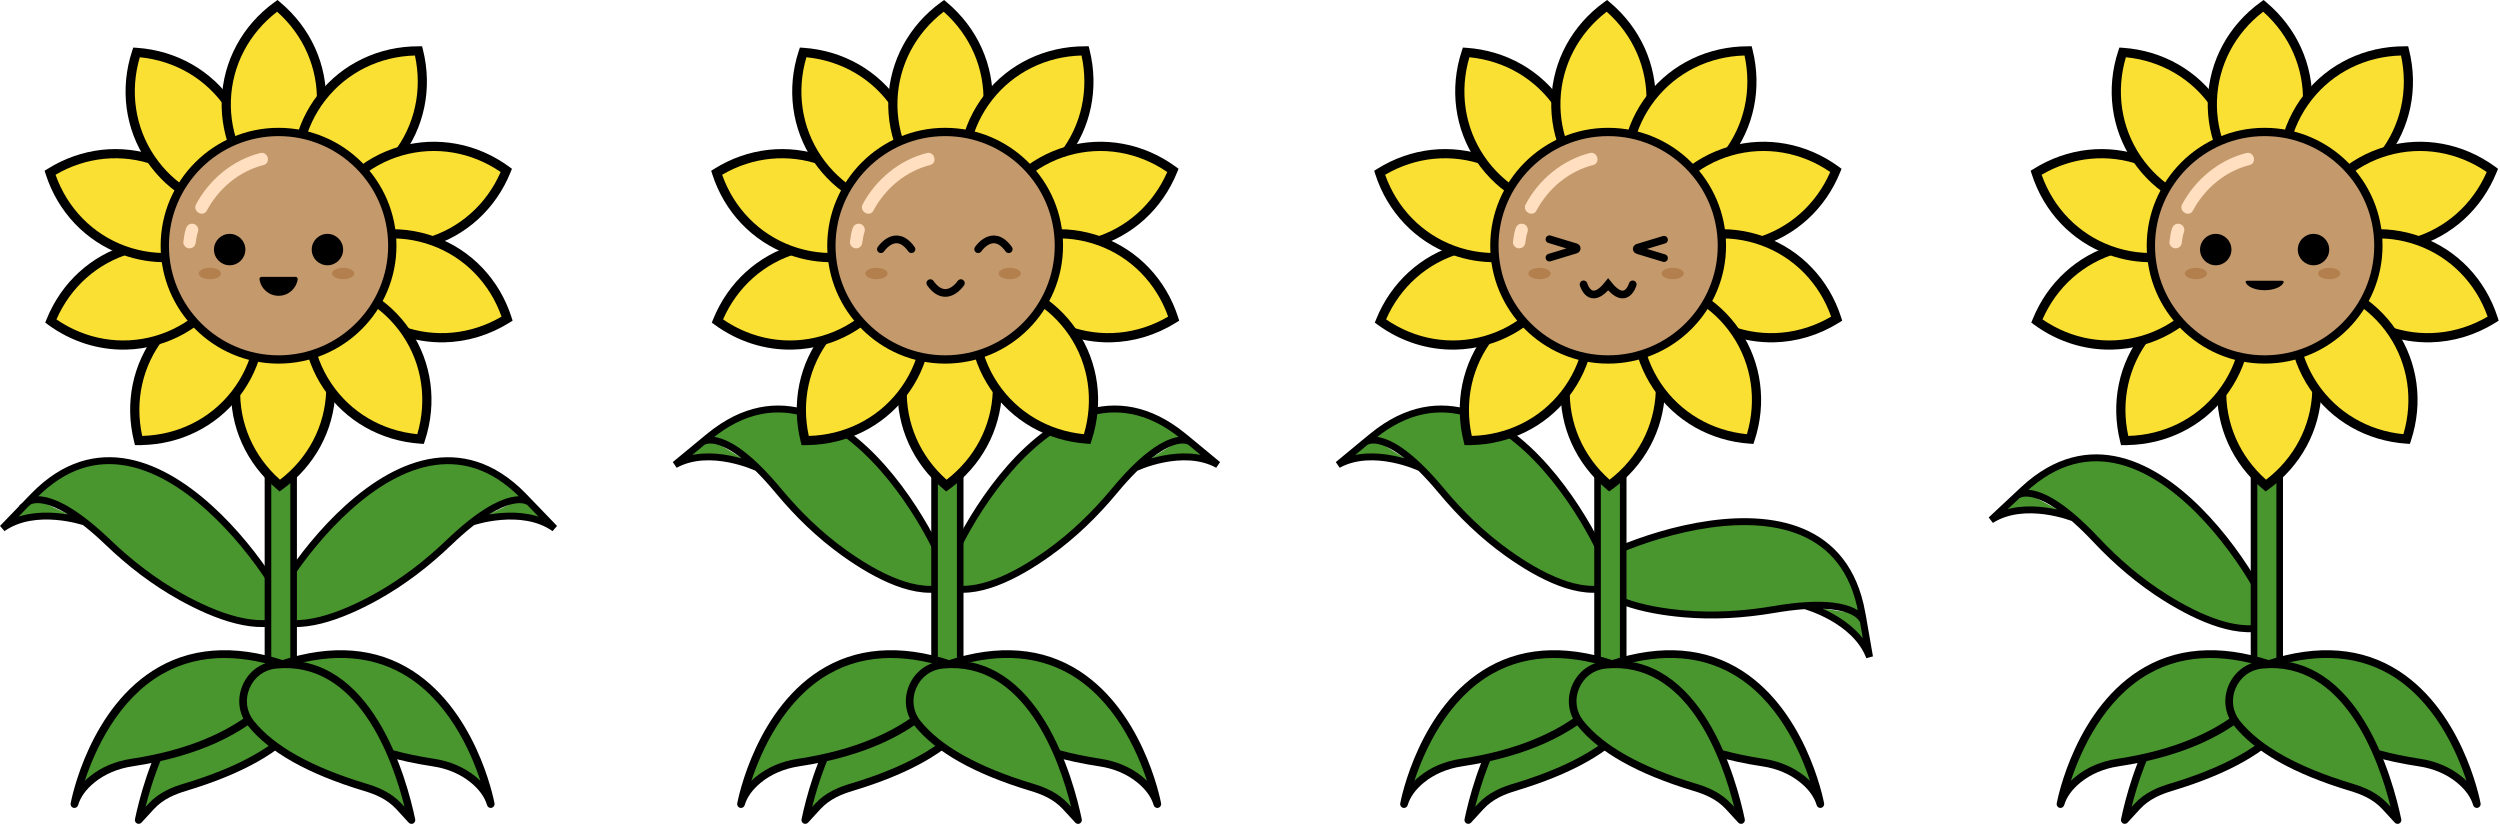 <svg width="648" height="214" viewBox="0 0 648 214" fill="none" xmlns="http://www.w3.org/2000/svg">
<g clip-path="url(#clip0_834_8873)">
<path d="M136.01 128.92L143.74 136.94C135.23 130.92 122.43 135.31 122.43 135.31M69.8 160.22C77.41 163.99 88.62 159.65 97.55 154.7C104.42 150.88 110.67 146.07 116.35 140.63C132.12 125.53 137.19 130.2 137.19 130.2C105.28 94.1 66.18 160.15 69.81 160.22H69.8Z" fill="#49962E"/>
<path d="M136.01 128.92L143.74 136.94C135.23 130.92 122.43 135.31 122.43 135.31M69.8 160.22C77.41 163.99 88.62 159.65 97.55 154.7C104.42 150.88 110.67 146.07 116.35 140.63C132.12 125.53 137.19 130.2 137.19 130.2C105.28 94.1 66.18 160.15 69.81 160.22H69.8Z" stroke="black" stroke-width="1.79" stroke-miterlimit="10"/>
<path d="M21.96 135.31C21.96 135.31 9.16 130.91 0.65 136.94L8.38 128.92M7.21 130.19C7.21 130.19 12.28 125.52 28.05 140.62C33.72 146.06 39.98 150.87 46.85 154.69C55.77 159.65 66.99 163.98 74.6 160.21C78.23 160.13 39.13 94.09 7.22 130.19H7.21Z" fill="#49962E"/>
<path d="M21.96 135.31C21.96 135.31 9.16 130.91 0.65 136.94L8.38 128.92M7.21 130.19C7.21 130.19 12.28 125.52 28.05 140.62C33.72 146.06 39.98 150.87 46.85 154.69C55.77 159.65 66.99 163.98 74.6 160.21C78.23 160.13 39.13 94.09 7.22 130.19H7.21Z" stroke="black" stroke-width="1.79" stroke-miterlimit="10"/>
<path d="M76.1 84.59H69.45V187.37H76.1V84.59Z" fill="#49962E"/>
<path d="M76.96 188.22H68.6V83.73H76.96V188.22ZM70.31 186.51H75.25V85.45H70.31V186.51Z" fill="black"/>
<path d="M85.74 101.46C86.1 91.41 81.6 82.28 74.3 76.17C66.58 81.75 61.44 90.53 61.08 100.58C60.72 110.63 65.22 119.76 72.52 125.87C80.24 120.29 85.38 111.51 85.74 101.46Z" fill="#FAE033"/>
<path d="M72.47 127.38L71.76 126.78C63.86 120.16 59.54 110.6 59.9 100.53C60.26 90.47 65.26 81.23 73.61 75.2L74.36 74.66L75.07 75.26C82.97 81.88 87.29 91.44 86.93 101.51C86.57 111.57 81.57 120.81 73.22 126.84L72.47 127.38ZM74.25 77.7C66.95 83.3 62.6 91.6 62.27 100.62C61.95 109.64 65.69 118.23 72.57 124.34C79.87 118.74 84.22 110.44 84.55 101.42C84.87 92.4 81.13 83.81 74.25 77.7Z" fill="black"/>
<path d="M60.96 102.21C67.16 94.29 68.89 84.27 66.57 75.03C57.05 75 47.73 79.08 41.53 87C35.33 94.92 33.61 104.94 35.92 114.18C45.44 114.21 54.76 110.13 60.96 102.21Z" fill="#FAE033"/>
<path d="M36.76 115.37C36.48 115.37 36.2 115.37 35.91 115.37H34.98L34.76 114.47C32.26 104.47 34.38 94.19 40.59 86.26C46.8 78.33 56.28 73.81 66.57 73.83H67.5L67.73 74.73C70.23 84.73 68.11 95.01 61.9 102.94C55.86 110.65 46.74 115.15 36.76 115.36V115.37ZM65.63 76.23C56.43 76.47 48.03 80.63 42.47 87.74C36.91 94.84 34.89 104 36.86 112.99C46.06 112.75 54.46 108.59 60.02 101.48C65.58 94.37 67.6 85.22 65.63 76.23Z" fill="black"/>
<path d="M40.46 88.24C50.13 85.48 57.42 78.38 60.98 69.55C53.29 63.93 43.35 61.75 33.68 64.52C24.01 67.28 16.72 74.38 13.16 83.21C20.85 88.83 30.79 91.01 40.46 88.24Z" fill="#FAE033"/>
<path d="M32.63 90.62C25.53 90.77 18.47 88.56 12.47 84.17L11.72 83.62L12.07 82.76C15.92 73.2 23.68 66.13 33.37 63.36C43.05 60.59 53.38 62.49 61.7 68.58L62.45 69.13L62.1 69.99C58.25 79.55 50.49 86.62 40.8 89.38C38.11 90.15 35.37 90.56 32.64 90.62H32.63ZM14.63 82.79C22.21 88 31.45 89.58 40.13 87.1C48.81 84.62 55.82 78.4 59.51 69.97C51.93 64.76 42.68 63.18 34.01 65.66C25.33 68.14 18.32 74.36 14.63 82.79Z" fill="black"/>
<path d="M32.09 64.9C41.54 68.35 51.61 66.89 59.68 61.84C56.76 52.77 50 45.17 40.55 41.72C31.1 38.27 21.03 39.73 12.96 44.78C15.88 53.85 22.64 61.45 32.09 64.9Z" fill="#FAE033"/>
<path d="M43.41 67.96C39.46 68.04 35.49 67.4 31.69 66.01C22.23 62.56 14.99 54.95 11.84 45.14L11.56 44.26L12.35 43.77C21.08 38.3 31.52 37.14 40.98 40.6C50.44 44.05 57.68 51.66 60.83 61.47L61.11 62.35L60.32 62.84C55.1 66.11 49.28 67.84 43.41 67.96ZM14.4 45.3C17.47 53.98 24.02 60.68 32.5 63.77C40.98 66.86 50.31 65.96 58.24 61.3C55.17 52.62 48.62 45.92 40.14 42.83C31.66 39.74 22.33 40.64 14.4 45.3Z" fill="black"/>
<path d="M39.04 41.09C44.66 49.43 53.66 54.17 63.16 54.83C66.13 45.78 65.13 35.66 59.51 27.31C53.89 18.97 44.89 14.23 35.39 13.57C32.42 22.62 33.42 32.74 39.04 41.09Z" fill="#FAE033"/>
<path d="M64 56.08L63.07 56.02C52.79 55.31 43.67 50.11 38.04 41.76C32.42 33.4 31.03 23 34.25 13.21L34.54 12.33L35.47 12.39C45.75 13.1 54.87 18.3 60.5 26.65C66.12 35.01 67.51 45.41 64.29 55.2L64 56.08ZM40.03 40.42C45.07 47.91 53.15 52.66 62.31 53.56C64.92 44.74 63.56 35.46 58.52 27.98C53.48 20.49 45.4 15.74 36.24 14.84C33.63 23.66 34.99 32.94 40.03 40.42Z" fill="black"/>
<path d="M58.66 25.92C58.3 35.97 62.8 45.1 70.1 51.21C77.82 45.63 82.96 36.85 83.32 26.8C83.68 16.75 79.18 7.62 71.88 1.51C64.16 7.09 59.02 15.87 58.66 25.92Z" fill="#FAE033"/>
<path d="M70.04 52.72L69.33 52.12C61.43 45.5 57.11 35.94 57.47 25.87C57.83 15.81 62.83 6.57 71.18 0.54L71.93 0L72.64 0.6C80.54 7.22 84.86 16.78 84.5 26.85C84.14 36.91 79.14 46.15 70.79 52.18L70.04 52.72ZM71.83 3.04C64.53 8.64 60.18 16.94 59.85 25.96C59.53 34.98 63.27 43.57 70.15 49.68C77.45 44.08 81.8 35.78 82.13 26.76C82.45 17.74 78.71 9.15 71.83 3.04Z" fill="black"/>
<path d="M83.45 25.17C77.25 33.09 75.52 43.11 77.84 52.35C87.36 52.38 96.68 48.3 102.88 40.38C109.08 32.46 110.8 22.44 108.49 13.2C98.97 13.17 89.65 17.25 83.45 25.17Z" fill="#FAE033"/>
<path d="M78.68 53.54C78.4 53.54 78.12 53.54 77.83 53.54H76.9L76.67 52.64C74.17 42.64 76.29 32.36 82.5 24.43C88.71 16.5 98.2 11.98 108.48 12H109.41L109.63 12.9C112.13 22.9 110.01 33.18 103.8 41.11C97.76 48.82 88.64 53.32 78.66 53.53L78.68 53.54ZM84.39 25.9C78.83 33.01 76.81 42.16 78.78 51.15C87.98 50.91 96.38 46.75 101.94 39.64C107.5 32.54 109.52 23.38 107.55 14.39C98.35 14.63 89.95 18.79 84.39 25.9Z" fill="black"/>
<path d="M103.94 39.14C94.27 41.9 86.98 49 83.42 57.83C91.11 63.45 101.05 65.63 110.72 62.86C120.39 60.09 127.68 53 131.24 44.17C123.55 38.55 113.61 36.37 103.94 39.14Z" fill="#FAE033"/>
<path d="M102.89 65.24C95.79 65.39 88.73 63.18 82.72 58.79L81.97 58.24L82.32 57.38C86.17 47.82 93.93 40.75 103.62 37.98C113.3 35.22 123.63 37.12 131.95 43.2L132.7 43.75L132.35 44.61C128.5 54.17 120.74 61.24 111.05 64.01C108.36 64.78 105.62 65.19 102.89 65.24ZM84.89 57.41C92.47 62.62 101.71 64.2 110.39 61.72C119.07 59.24 126.08 53.02 129.77 44.59C122.19 39.38 112.95 37.81 104.27 40.28C95.59 42.76 88.58 48.98 84.89 57.41Z" fill="black"/>
<path d="M112.31 62.48C102.86 59.03 92.79 60.49 84.72 65.54C87.64 74.61 94.4 82.21 103.85 85.66C113.3 89.11 123.37 87.65 131.44 82.6C128.52 73.53 121.76 65.93 112.31 62.48Z" fill="#FAE033"/>
<path d="M115.17 88.73C111.22 88.81 107.25 88.17 103.45 86.78C93.99 83.33 86.75 75.72 83.6 65.91L83.32 65.03L84.11 64.54C92.84 59.07 103.28 57.91 112.74 61.37C122.2 64.82 129.44 72.43 132.59 82.24L132.87 83.12L132.08 83.61C126.86 86.88 121.04 88.61 115.17 88.73ZM86.16 66.07C89.23 74.75 95.78 81.45 104.26 84.54C112.74 87.63 122.07 86.73 130 82.07C126.93 73.39 120.38 66.69 111.9 63.6C103.42 60.51 94.09 61.41 86.16 66.07Z" fill="black"/>
<path d="M105.36 86.29C99.74 77.95 90.74 73.21 81.24 72.55C78.27 81.6 79.27 91.72 84.89 100.07C90.51 108.41 99.51 113.15 109.01 113.81C111.98 104.76 110.98 94.64 105.36 86.29Z" fill="#FAE033"/>
<path d="M109.85 115.06L108.92 115C98.64 114.29 89.52 109.09 83.89 100.74C78.27 92.39 76.88 81.98 80.1 72.19L80.39 71.31L81.32 71.37C91.6 72.08 100.72 77.28 106.35 85.63C111.97 93.98 113.36 104.39 110.14 114.18L109.85 115.06ZM82.09 73.82C79.48 82.64 80.84 91.92 85.88 99.4C90.92 106.89 99 111.64 108.16 112.54C110.77 103.72 109.41 94.44 104.37 86.96C99.33 79.47 91.25 74.72 82.09 73.82Z" fill="black"/>
<path d="M72.2 93.17C88.481 93.17 101.68 79.971 101.68 63.69C101.68 47.409 88.481 34.21 72.2 34.21C55.919 34.21 42.72 47.409 42.72 63.69C42.72 79.971 55.919 93.17 72.2 93.17Z" fill="#C4996C"/>
<path d="M72.2 94.25C55.35 94.25 41.64 80.54 41.64 63.69C41.64 46.84 55.35 33.13 72.2 33.13C89.05 33.13 102.76 46.84 102.76 63.69C102.76 80.54 89.05 94.25 72.2 94.25ZM72.2 35.28C56.54 35.28 43.79 48.02 43.79 63.69C43.79 79.36 56.53 92.1 72.2 92.1C87.87 92.1 100.61 79.36 100.61 63.69C100.61 48.02 87.87 35.28 72.2 35.28Z" fill="black"/>
<path d="M59.53 68.76C61.778 68.76 63.6 66.938 63.6 64.69C63.6 62.442 61.778 60.62 59.53 60.62C57.282 60.62 55.46 62.442 55.46 64.69C55.46 66.938 57.282 68.76 59.53 68.76Z" fill="black"/>
<path d="M54.4 72.36C55.991 72.36 57.28 71.702 57.28 70.89C57.28 70.078 55.991 69.42 54.4 69.42C52.809 69.42 51.52 70.078 51.52 70.89C51.52 71.702 52.809 72.36 54.4 72.36Z" fill="#B37F4D"/>
<path d="M88.94 72.36C90.531 72.36 91.82 71.702 91.82 70.89C91.82 70.078 90.531 69.42 88.94 69.42C87.35 69.42 86.06 70.078 86.06 70.89C86.06 71.702 87.35 72.36 88.94 72.36Z" fill="#B37F4D"/>
<path d="M84.87 68.76C87.118 68.76 88.94 66.938 88.94 64.69C88.94 62.442 87.118 60.62 84.87 60.62C82.622 60.62 80.8 62.442 80.8 64.69C80.8 66.938 82.622 68.76 84.87 68.76Z" fill="black"/>
<path d="M67.8 71.76C67.46 71.76 67.21 72.07 67.26 72.41C67.62 74.82 69.7 76.67 72.21 76.67C74.72 76.67 76.8 74.82 77.16 72.41C77.21 72.07 76.96 71.76 76.62 71.76H67.81H67.8Z" fill="black"/>
<path d="M67.44 39.67C60.32 41.48 54.26 46.52 50.82 52.96C49.84 54.79 52.63 56.42 53.61 54.59C56.68 48.85 61.95 44.4 68.3 42.78C70.31 42.27 69.46 39.15 67.44 39.67Z" fill="#FFDFC0"/>
<path d="M48.22 59.17C47.83 60.33 47.68 61.55 47.52 62.76C47.47 63.14 47.74 63.65 47.99 63.9C48.27 64.18 48.73 64.39 49.13 64.37C49.53 64.35 49.98 64.21 50.27 63.9L50.52 63.57C50.67 63.32 50.74 63.05 50.74 62.76V62.7C50.73 62.84 50.71 62.99 50.69 63.13C50.83 62.08 50.99 61.03 51.33 60.02C51.46 59.64 51.37 59.12 51.17 58.78C50.97 58.44 50.59 58.13 50.21 58.04C49.8 57.95 49.33 57.97 48.97 58.2C48.61 58.43 48.37 58.75 48.23 59.16L48.22 59.17Z" fill="#FFDFC0"/>
<path d="M71.16 172.31C78.45 173.05 82.16 181.73 77.59 187.46C72.56 193.77 63.22 199.47 47.98 204.05C44.82 205 41.68 206.32 39.16 209.05L35.94 212.55C38.23 201.52 46.96 169.86 71.15 172.31H71.16Z" fill="#49962E"/>
<path d="M35.94 213.54C35.79 213.54 35.63 213.5 35.49 213.43C35.1 213.23 34.89 212.79 34.98 212.35C37.12 202.08 46.06 168.78 71.26 171.33C75.07 171.72 78.24 174.08 79.75 177.67C81.24 181.22 80.73 185.11 78.36 188.07C72.88 194.94 62.76 200.63 48.27 204.99C45.52 205.82 42.37 207.03 39.89 209.71L36.68 213.21C36.49 213.42 36.22 213.53 35.95 213.53L35.94 213.54ZM68.58 173.16C49.16 173.16 40.71 197.26 37.73 209.14L38.43 208.38C41.23 205.34 44.68 204.01 47.69 203.11C61.79 198.87 71.59 193.39 76.81 186.84C78.72 184.45 79.13 181.3 77.92 178.43C76.7 175.52 74.13 173.6 71.05 173.29C70.21 173.21 69.38 173.16 68.58 173.16Z" fill="black"/>
<path d="M75.86 173.05C75.86 173.05 69.96 192.27 34.15 197.65C30.39 198.21 26.78 199.65 23.84 202.06C21.88 203.67 20.06 205.78 19.29 208.42C19.29 208.42 29.19 155.67 75.86 173.05Z" fill="#49962E"/>
<path d="M19.29 209.42C19.21 209.42 19.13 209.42 19.06 209.39C18.54 209.27 18.21 208.76 18.31 208.23C18.5 207.21 23.22 183.04 41.22 172.87C50.98 167.35 62.76 167.1 76.21 172.11C76.71 172.3 76.97 172.83 76.82 173.34C76.57 174.15 70.32 193.23 34.3 198.64C30.53 199.21 27.13 200.66 24.47 202.83C22.28 204.62 20.86 206.6 20.24 208.7C20.11 209.13 19.72 209.42 19.28 209.42H19.29ZM58.19 170.55C52.35 170.55 47.01 171.91 42.21 174.62C30.49 181.24 24.57 194.53 21.98 202.39C22.36 202.02 22.77 201.65 23.21 201.3C26.15 198.89 29.88 197.3 34.01 196.68C64.3 192.13 72.84 177.42 74.55 173.65C68.74 171.59 63.28 170.56 58.2 170.56L58.19 170.55Z" fill="black"/>
<path d="M70.63 173.05C70.63 173.05 76.53 192.27 112.34 197.65C116.1 198.21 119.71 199.65 122.65 202.06C124.61 203.67 126.43 205.78 127.2 208.42C127.2 208.42 117.3 155.67 70.63 173.05Z" fill="#49962E"/>
<path d="M127.21 209.42C126.78 209.42 126.38 209.14 126.25 208.7C125.63 206.6 124.21 204.62 122.02 202.83C119.36 200.65 115.96 199.2 112.19 198.64C76.17 193.23 69.92 174.15 69.67 173.34C69.51 172.83 69.78 172.3 70.28 172.11C83.74 167.1 95.51 167.36 105.27 172.87C123.27 183.04 127.99 207.21 128.18 208.23C128.28 208.75 127.95 209.26 127.43 209.39C127.35 209.41 127.27 209.42 127.2 209.42H127.21ZM71.95 173.64C73.66 177.4 82.2 192.12 112.49 196.67C116.61 197.29 120.35 198.89 123.29 201.29C123.73 201.65 124.14 202.01 124.52 202.38C121.93 194.52 116.01 181.23 104.29 174.61C95.3 169.53 84.42 169.2 71.95 173.63V173.64Z" fill="black"/>
<path d="M71.44 172.31C64.15 173.05 60.44 181.73 65.01 187.46C70.04 193.77 79.38 199.47 94.62 204.05C97.78 205 100.92 206.32 103.44 209.05L106.66 212.55C104.37 201.52 95.64 169.86 71.45 172.31H71.44Z" fill="#49962E"/>
<path d="M106.66 213.54C106.39 213.54 106.13 213.43 105.93 213.22L102.71 209.72C100.24 207.04 97.09 205.83 94.33 205C79.84 200.64 69.72 194.94 64.24 188.08C61.88 185.12 61.36 181.23 62.85 177.68C64.36 174.1 67.53 171.73 71.34 171.34C96.55 168.8 105.48 202.09 107.62 212.36C107.71 212.79 107.5 213.23 107.11 213.44C106.97 213.51 106.81 213.55 106.66 213.55V213.54ZM71.54 173.29C68.46 173.6 65.89 175.52 64.67 178.43C63.46 181.31 63.88 184.45 65.78 186.84C71.01 193.39 80.8 198.86 94.9 203.11C97.91 204.01 101.36 205.35 104.16 208.38L104.86 209.14C101.76 196.77 92.74 171.16 71.54 173.29Z" fill="black"/>
</g>
<g clip-path="url(#clip1_834_8873)">
<path d="M537.45 134.26C537.45 134.26 524.9 129.2 516.08 134.78L524.22 127.17M522.99 128.38C522.99 128.38 528.3 123.98 543.26 139.88C548.64 145.6 554.64 150.74 561.3 154.91C569.95 160.32 580.93 165.24 588.72 161.87C592.35 161.98 556.74 93.99 522.99 128.38Z" fill="#49962E"/>
<path d="M537.45 134.26C537.45 134.26 524.9 129.2 516.08 134.78L524.22 127.17M522.99 128.38C522.99 128.38 528.3 123.98 543.26 139.88C548.64 145.6 554.64 150.74 561.3 154.91C569.95 160.32 580.93 165.24 588.72 161.87C592.35 161.98 556.74 93.99 522.99 128.38Z" stroke="black" stroke-width="1.79" stroke-miterlimit="10"/>
<path d="M590.89 84.59H584.24V187.37H590.89V84.59Z" fill="#49962E"/>
<path d="M591.75 188.22H583.39V83.73H591.75V188.22ZM585.1 186.51H590.04V85.45H585.1V186.51Z" fill="black"/>
<path d="M600.54 101.46C600.9 91.41 596.4 82.28 589.1 76.17C581.38 81.75 576.24 90.53 575.88 100.58C575.52 110.63 580.02 119.76 587.32 125.87C595.04 120.29 600.18 111.51 600.54 101.46Z" fill="#FAE033"/>
<path d="M587.26 127.38L586.55 126.78C578.65 120.16 574.33 110.6 574.69 100.53C575.05 90.47 580.05 81.23 588.4 75.2L589.15 74.66L589.86 75.26C597.76 81.88 602.08 91.44 601.72 101.51C601.36 111.57 596.36 120.81 588.01 126.84L587.26 127.38ZM589.04 77.7C581.74 83.3 577.39 91.6 577.06 100.62C576.74 109.64 580.48 118.23 587.36 124.34C594.66 118.74 599.01 110.44 599.34 101.42C599.66 92.4 595.92 83.81 589.04 77.7Z" fill="black"/>
<path d="M575.75 102.21C581.95 94.29 583.68 84.27 581.36 75.03C571.84 75 562.52 79.08 556.32 87C550.12 94.92 548.4 104.94 550.71 114.18C560.23 114.21 569.55 110.13 575.75 102.21Z" fill="#FAE033"/>
<path d="M551.55 115.37C551.27 115.37 550.99 115.37 550.7 115.37H549.77L549.55 114.47C547.05 104.47 549.17 94.19 555.38 86.26C561.59 78.33 571.07 73.81 581.36 73.83H582.29L582.52 74.73C585.02 84.73 582.9 95.01 576.69 102.94C570.65 110.65 561.53 115.15 551.55 115.36V115.37ZM580.42 76.23C571.22 76.47 562.82 80.63 557.26 87.74C551.7 94.84 549.68 104 551.65 112.99C560.85 112.75 569.25 108.59 574.81 101.48C580.37 94.37 582.39 85.22 580.42 76.23Z" fill="black"/>
<path d="M555.25 88.24C564.92 85.48 572.21 78.38 575.77 69.55C568.08 63.93 558.14 61.75 548.47 64.52C538.8 67.28 531.51 74.38 527.95 83.21C535.64 88.83 545.58 91.01 555.25 88.24Z" fill="#FAE033"/>
<path d="M547.42 90.62C540.32 90.77 533.26 88.56 527.26 84.17L526.51 83.62L526.86 82.76C530.71 73.2 538.47 66.13 548.16 63.36C557.84 60.59 568.17 62.49 576.49 68.58L577.24 69.13L576.89 69.99C573.04 79.55 565.28 86.62 555.59 89.38C552.9 90.15 550.16 90.56 547.43 90.62H547.42ZM529.42 82.79C537 88 546.24 89.58 554.92 87.1C563.6 84.62 570.61 78.4 574.3 69.97C566.72 64.76 557.47 63.18 548.8 65.66C540.12 68.14 533.11 74.36 529.42 82.79Z" fill="black"/>
<path d="M546.88 64.9C556.33 68.35 566.4 66.89 574.47 61.84C571.55 52.77 564.79 45.17 555.34 41.72C545.89 38.27 535.82 39.73 527.75 44.78C530.67 53.85 537.43 61.45 546.88 64.9Z" fill="#FAE033"/>
<path d="M558.2 67.96C554.25 68.04 550.28 67.4 546.48 66.01C537.02 62.56 529.78 54.95 526.63 45.14L526.35 44.26L527.14 43.77C535.87 38.3 546.31 37.14 555.77 40.6C565.23 44.05 572.47 51.66 575.62 61.47L575.9 62.35L575.11 62.84C569.89 66.11 564.07 67.84 558.2 67.96ZM529.19 45.3C532.26 53.98 538.81 60.68 547.29 63.77C555.77 66.86 565.1 65.96 573.03 61.3C569.96 52.62 563.41 45.92 554.93 42.83C546.45 39.74 537.12 40.64 529.19 45.3Z" fill="black"/>
<path d="M553.83 41.09C559.45 49.43 568.45 54.17 577.95 54.83C580.92 45.78 579.92 35.66 574.3 27.31C568.68 18.97 559.68 14.23 550.18 13.57C547.21 22.62 548.21 32.74 553.83 41.09Z" fill="#FAE033"/>
<path d="M578.8 56.08L577.87 56.02C567.59 55.31 558.47 50.11 552.84 41.76C547.22 33.4 545.83 23 549.05 13.21L549.34 12.33L550.27 12.39C560.55 13.1 569.67 18.3 575.3 26.65C580.92 35.01 582.31 45.41 579.09 55.2L578.8 56.08ZM554.82 40.42C559.86 47.91 567.94 52.66 577.1 53.56C579.71 44.74 578.35 35.46 573.31 27.98C568.27 20.49 560.19 15.74 551.03 14.84C548.42 23.66 549.78 32.94 554.82 40.42Z" fill="black"/>
<path d="M573.45 25.92C573.09 35.97 577.59 45.1 584.89 51.21C592.61 45.63 597.75 36.85 598.11 26.8C598.47 16.75 593.97 7.62 586.67 1.51C578.95 7.09 573.81 15.87 573.45 25.92Z" fill="#FAE033"/>
<path d="M584.83 52.72L584.12 52.12C576.22 45.5 571.9 35.94 572.26 25.87C572.62 15.81 577.62 6.57 585.97 0.54L586.72 0L587.43 0.6C595.33 7.22 599.65 16.78 599.29 26.85C598.93 36.91 593.93 46.15 585.58 52.18L584.83 52.72ZM586.62 3.04C579.32 8.64 574.97 16.94 574.64 25.96C574.32 34.98 578.06 43.57 584.94 49.68C592.24 44.08 596.59 35.78 596.92 26.76C597.24 17.74 593.5 9.15 586.62 3.04Z" fill="black"/>
<path d="M598.24 25.17C592.04 33.09 590.31 43.11 592.63 52.35C602.15 52.38 611.47 48.3 617.67 40.38C623.87 32.46 625.59 22.44 623.28 13.2C613.76 13.17 604.44 17.25 598.24 25.17Z" fill="#FAE033"/>
<path d="M593.47 53.54C593.19 53.54 592.91 53.54 592.62 53.54H591.69L591.46 52.64C588.96 42.64 591.08 32.36 597.29 24.43C603.5 16.5 612.99 11.98 623.27 12H624.2L624.42 12.9C626.92 22.9 624.8 33.18 618.59 41.11C612.55 48.82 603.43 53.32 593.45 53.53L593.47 53.54ZM599.18 25.9C593.62 33.01 591.6 42.16 593.57 51.15C602.77 50.91 611.17 46.75 616.73 39.64C622.29 32.54 624.31 23.38 622.34 14.39C613.14 14.63 604.74 18.79 599.18 25.9Z" fill="black"/>
<path d="M618.73 39.14C609.06 41.9 601.77 49 598.21 57.83C605.9 63.45 615.84 65.63 625.51 62.86C635.18 60.09 642.47 53 646.03 44.17C638.34 38.55 628.4 36.37 618.73 39.14Z" fill="#FAE033"/>
<path d="M617.68 65.24C610.58 65.39 603.52 63.18 597.51 58.79L596.76 58.24L597.11 57.38C600.96 47.82 608.72 40.75 618.41 37.98C628.09 35.22 638.42 37.12 646.74 43.2L647.49 43.75L647.14 44.61C643.29 54.17 635.53 61.24 625.84 64.01C623.15 64.78 620.41 65.19 617.68 65.24ZM599.68 57.41C607.26 62.62 616.5 64.2 625.18 61.72C633.86 59.24 640.87 53.02 644.56 44.59C636.98 39.38 627.74 37.81 619.06 40.28C610.38 42.76 603.37 48.98 599.68 57.41Z" fill="black"/>
<path d="M627.1 62.48C617.65 59.03 607.58 60.49 599.51 65.54C602.43 74.61 609.19 82.21 618.64 85.66C628.09 89.11 638.16 87.65 646.23 82.6C643.31 73.53 636.55 65.93 627.1 62.48Z" fill="#FAE033"/>
<path d="M629.96 88.73C626.01 88.81 622.04 88.17 618.24 86.78C608.78 83.33 601.54 75.72 598.39 65.91L598.11 65.03L598.9 64.54C607.63 59.07 618.07 57.91 627.53 61.37C636.99 64.82 644.23 72.43 647.38 82.24L647.66 83.12L646.87 83.61C641.65 86.88 635.83 88.61 629.96 88.73ZM600.95 66.07C604.02 74.75 610.57 81.45 619.05 84.54C627.53 87.63 636.86 86.73 644.79 82.07C641.72 73.39 635.17 66.69 626.69 63.6C618.21 60.51 608.88 61.41 600.95 66.07Z" fill="black"/>
<path d="M620.15 86.29C614.53 77.95 605.53 73.21 596.03 72.55C593.06 81.6 594.06 91.72 599.68 100.07C605.3 108.41 614.3 113.15 623.8 113.81C626.77 104.76 625.77 94.64 620.15 86.29Z" fill="#FAE033"/>
<path d="M624.64 115.06L623.71 115C613.43 114.29 604.31 109.09 598.68 100.74C593.06 92.39 591.67 81.98 594.89 72.19L595.18 71.31L596.11 71.37C606.39 72.08 615.51 77.28 621.14 85.63C626.76 93.98 628.15 104.39 624.93 114.18L624.64 115.06ZM596.89 73.82C594.28 82.64 595.64 91.92 600.68 99.4C605.72 106.89 613.8 111.64 622.96 112.54C625.57 103.72 624.21 94.44 619.17 86.96C614.13 79.47 606.05 74.72 596.89 73.82Z" fill="black"/>
<path d="M586.99 93.17C603.272 93.17 616.47 79.971 616.47 63.69C616.47 47.409 603.272 34.21 586.99 34.21C570.709 34.21 557.51 47.409 557.51 63.69C557.51 79.971 570.709 93.17 586.99 93.17Z" fill="#C4996C"/>
<path d="M586.99 94.25C570.14 94.25 556.43 80.54 556.43 63.69C556.43 46.84 570.14 33.13 586.99 33.13C603.84 33.13 617.55 46.84 617.55 63.69C617.55 80.54 603.84 94.25 586.99 94.25ZM586.99 35.28C571.33 35.28 558.58 48.02 558.58 63.69C558.58 79.36 571.32 92.1 586.99 92.1C602.66 92.1 615.4 79.36 615.4 63.69C615.4 48.02 602.66 35.28 586.99 35.28Z" fill="black"/>
<path d="M574.32 68.76C576.568 68.76 578.39 66.938 578.39 64.69C578.39 62.442 576.568 60.62 574.32 60.62C572.072 60.62 570.25 62.442 570.25 64.69C570.25 66.938 572.072 68.76 574.32 68.76Z" fill="black"/>
<path d="M569.19 72.36C570.781 72.36 572.07 71.702 572.07 70.89C572.07 70.078 570.781 69.42 569.19 69.42C567.599 69.42 566.31 70.078 566.31 70.89C566.31 71.702 567.599 72.36 569.19 72.36Z" fill="#B37F4D"/>
<path d="M603.73 72.36C605.321 72.36 606.61 71.702 606.61 70.89C606.61 70.078 605.321 69.42 603.73 69.42C602.14 69.42 600.85 70.078 600.85 70.89C600.85 71.702 602.14 72.36 603.73 72.36Z" fill="#B37F4D"/>
<path d="M599.66 68.76C601.908 68.76 603.73 66.938 603.73 64.69C603.73 62.442 601.908 60.62 599.66 60.62C597.412 60.62 595.59 62.442 595.59 64.69C595.59 66.938 597.412 68.76 599.66 68.76Z" fill="black"/>
<path d="M582.59 72.76C582.25 72.76 582 72.92 582.05 73.09C582.41 74.3 584.49 75.22 587 75.22C589.51 75.22 591.59 74.29 591.95 73.09C592 72.92 591.75 72.76 591.41 72.76H582.6H582.59Z" fill="black"/>
<path d="M582.23 39.67C575.11 41.48 569.05 46.52 565.61 52.96C564.63 54.79 567.42 56.42 568.4 54.59C571.47 48.85 576.74 44.4 583.09 42.78C585.1 42.27 584.25 39.15 582.23 39.67Z" fill="#FFDFC0"/>
<path d="M563.01 59.17C562.62 60.33 562.47 61.55 562.31 62.76C562.26 63.14 562.53 63.65 562.78 63.9C563.06 64.18 563.52 64.39 563.92 64.37C564.32 64.35 564.77 64.21 565.06 63.9L565.31 63.57C565.46 63.32 565.53 63.05 565.53 62.76V62.7C565.52 62.84 565.5 62.99 565.48 63.13C565.62 62.08 565.78 61.03 566.12 60.02C566.25 59.64 566.16 59.12 565.96 58.78C565.76 58.44 565.38 58.13 565 58.04C564.59 57.95 564.12 57.97 563.76 58.2C563.4 58.43 563.16 58.75 563.02 59.16L563.01 59.17Z" fill="#FFDFC0"/>
<path d="M585.95 172.31C593.24 173.05 596.95 181.73 592.38 187.46C587.35 193.77 578.01 199.47 562.77 204.05C559.61 205 556.47 206.32 553.95 209.05L550.73 212.55C553.02 201.52 561.75 169.86 585.94 172.31H585.95Z" fill="#49962E"/>
<path d="M550.73 213.54C550.58 213.54 550.42 213.5 550.28 213.43C549.89 213.23 549.68 212.79 549.77 212.35C551.91 202.08 560.85 168.78 586.05 171.33C589.86 171.72 593.03 174.08 594.54 177.67C596.03 181.22 595.52 185.11 593.15 188.07C587.67 194.94 577.55 200.63 563.06 204.99C560.31 205.82 557.16 207.03 554.68 209.71L551.47 213.21C551.28 213.42 551.01 213.53 550.74 213.53L550.73 213.54ZM583.37 173.16C563.95 173.16 555.5 197.26 552.52 209.14L553.22 208.38C556.02 205.34 559.47 204.01 562.48 203.11C576.58 198.87 586.38 193.39 591.6 186.84C593.51 184.45 593.92 181.3 592.71 178.43C591.49 175.52 588.92 173.6 585.84 173.29C585 173.21 584.17 173.16 583.37 173.16Z" fill="black"/>
<path d="M590.65 173.05C590.65 173.05 584.75 192.27 548.94 197.65C545.18 198.21 541.57 199.65 538.63 202.06C536.67 203.67 534.85 205.78 534.08 208.42C534.08 208.42 543.98 155.67 590.65 173.05Z" fill="#49962E"/>
<path d="M534.08 209.42C534 209.42 533.92 209.42 533.85 209.39C533.33 209.27 533 208.76 533.1 208.23C533.29 207.21 538.01 183.04 556.01 172.87C565.77 167.35 577.55 167.1 591 172.11C591.5 172.3 591.76 172.83 591.61 173.34C591.36 174.15 585.11 193.23 549.09 198.64C545.32 199.21 541.92 200.66 539.26 202.83C537.07 204.62 535.65 206.6 535.03 208.7C534.9 209.13 534.51 209.42 534.07 209.42H534.08ZM572.98 170.55C567.14 170.55 561.8 171.91 557 174.62C545.28 181.24 539.36 194.53 536.77 202.39C537.15 202.02 537.56 201.65 538 201.3C540.94 198.89 544.67 197.3 548.8 196.68C579.09 192.13 587.63 177.42 589.34 173.65C583.53 171.59 578.07 170.56 572.99 170.56L572.98 170.55Z" fill="black"/>
<path d="M585.42 173.05C585.42 173.05 591.32 192.27 627.13 197.65C630.89 198.21 634.5 199.65 637.44 202.06C639.4 203.67 641.22 205.78 641.99 208.42C641.99 208.42 632.09 155.67 585.42 173.05Z" fill="#49962E"/>
<path d="M642 209.42C641.57 209.42 641.17 209.14 641.04 208.7C640.42 206.6 639 204.62 636.81 202.83C634.15 200.65 630.75 199.2 626.98 198.64C590.96 193.23 584.71 174.15 584.46 173.34C584.3 172.83 584.57 172.3 585.07 172.11C598.53 167.1 610.3 167.36 620.06 172.87C638.06 183.04 642.78 207.21 642.97 208.23C643.07 208.75 642.74 209.26 642.22 209.39C642.14 209.41 642.06 209.42 641.99 209.42H642ZM586.74 173.64C588.45 177.4 596.99 192.12 627.28 196.67C631.4 197.29 635.14 198.89 638.08 201.29C638.52 201.65 638.93 202.01 639.31 202.38C636.72 194.52 630.8 181.23 619.08 174.61C610.09 169.53 599.21 169.2 586.74 173.63V173.64Z" fill="black"/>
<path d="M586.23 172.31C578.94 173.05 575.23 181.73 579.8 187.46C584.83 193.77 594.17 199.47 609.41 204.05C612.57 205 615.71 206.32 618.23 209.05L621.45 212.55C619.16 201.52 610.43 169.86 586.24 172.31H586.23Z" fill="#49962E"/>
<path d="M621.45 213.54C621.18 213.54 620.92 213.43 620.72 213.22L617.5 209.72C615.03 207.04 611.88 205.83 609.12 205C594.63 200.64 584.51 194.94 579.03 188.08C576.67 185.12 576.15 181.23 577.64 177.68C579.15 174.1 582.32 171.73 586.13 171.34C611.34 168.8 620.27 202.09 622.41 212.36C622.5 212.79 622.29 213.23 621.9 213.44C621.76 213.51 621.6 213.55 621.45 213.55V213.54ZM586.33 173.29C583.25 173.6 580.68 175.52 579.46 178.43C578.25 181.31 578.67 184.45 580.57 186.84C585.8 193.39 595.59 198.86 609.69 203.11C612.7 204.01 616.15 205.35 618.95 208.38L619.65 209.14C616.55 196.77 607.53 171.16 586.33 173.29Z" fill="black"/>
</g>
<g clip-path="url(#clip2_834_8873)">
<path d="M482.68 159.31L484.59 170.29C480.91 160.53 467.85 157 467.85 157M410.29 148.13C414.48 155.51 426.2 158.21 436.37 159.1C444.2 159.79 452.07 159.3 459.82 157.98C481.34 154.3 482.92 161.02 482.92 161.02C476.72 113.24 407.33 146.03 410.29 148.13Z" fill="#49962E"/>
<path d="M482.68 159.31L484.59 170.29C480.91 160.53 467.85 157 467.85 157M410.29 148.13C414.48 155.51 426.2 158.21 436.37 159.1C444.2 159.79 452.07 159.3 459.82 157.98C481.34 154.3 482.92 161.02 482.92 161.02C476.72 113.24 407.33 146.03 410.29 148.13Z" stroke="black" stroke-width="1.79" stroke-miterlimit="10"/>
<path d="M368.17 121.26C368.17 121.26 355.95 115.44 346.81 120.46L355.4 113.36M354.1 114.5C354.1 114.5 359.67 110.43 373.62 127.23C378.64 133.27 384.31 138.77 390.7 143.34C399.01 149.28 409.66 154.85 417.64 151.97C421.25 152.31 389.9 82.25 354.1 114.5Z" fill="#49962E"/>
<path d="M368.17 121.26C368.17 121.26 355.95 115.44 346.81 120.46L355.4 113.36M354.1 114.5C354.1 114.5 359.67 110.43 373.62 127.23C378.64 133.27 384.31 138.77 390.7 143.34C399.01 149.28 409.66 154.85 417.64 151.97C421.25 152.31 389.9 82.25 354.1 114.5Z" stroke="black" stroke-width="1.79" stroke-miterlimit="10"/>
<path d="M420.73 84.59H414.08V187.37H420.73V84.59Z" fill="#49962E"/>
<path d="M421.59 188.22H413.23V83.73H421.59V188.22ZM414.94 186.51H419.88V85.45H414.94V186.51Z" fill="black"/>
<path d="M430.38 101.46C430.74 91.41 426.24 82.28 418.94 76.17C411.22 81.75 406.08 90.53 405.72 100.58C405.36 110.63 409.86 119.76 417.16 125.87C424.88 120.29 430.02 111.51 430.38 101.46Z" fill="#FAE033"/>
<path d="M417.1 127.38L416.39 126.78C408.49 120.16 404.17 110.6 404.53 100.53C404.89 90.47 409.89 81.23 418.24 75.2L418.99 74.66L419.7 75.26C427.6 81.88 431.92 91.44 431.56 101.51C431.2 111.57 426.2 120.81 417.85 126.84L417.1 127.38ZM418.88 77.7C411.58 83.3 407.23 91.6 406.9 100.62C406.58 109.64 410.32 118.23 417.2 124.34C424.5 118.74 428.85 110.44 429.18 101.42C429.5 92.4 425.76 83.81 418.88 77.7Z" fill="black"/>
<path d="M405.59 102.21C411.79 94.29 413.52 84.27 411.2 75.03C401.68 75 392.36 79.08 386.16 87C379.96 94.92 378.24 104.94 380.55 114.18C390.07 114.21 399.39 110.13 405.59 102.21Z" fill="#FAE033"/>
<path d="M381.39 115.37C381.11 115.37 380.83 115.37 380.54 115.37H379.61L379.39 114.47C376.89 104.47 379.01 94.19 385.22 86.26C391.43 78.33 400.91 73.81 411.2 73.83H412.13L412.36 74.73C414.86 84.73 412.74 95.01 406.53 102.94C400.49 110.65 391.37 115.15 381.39 115.36V115.37ZM410.26 76.23C401.06 76.47 392.66 80.63 387.1 87.74C381.54 94.84 379.52 104 381.49 112.99C390.69 112.75 399.09 108.59 404.65 101.48C410.21 94.37 412.23 85.22 410.26 76.23Z" fill="black"/>
<path d="M385.09 88.24C394.76 85.48 402.05 78.38 405.61 69.55C397.92 63.93 387.98 61.75 378.31 64.52C368.64 67.28 361.35 74.38 357.79 83.21C365.48 88.83 375.42 91.01 385.09 88.24Z" fill="#FAE033"/>
<path d="M377.26 90.62C370.16 90.77 363.1 88.56 357.1 84.17L356.35 83.62L356.7 82.76C360.55 73.2 368.31 66.13 378 63.36C387.68 60.59 398.01 62.49 406.33 68.58L407.08 69.13L406.73 69.99C402.88 79.55 395.12 86.62 385.43 89.38C382.74 90.15 380 90.56 377.27 90.62H377.26ZM359.27 82.79C366.85 88 376.09 89.58 384.77 87.1C393.45 84.62 400.46 78.4 404.15 69.97C396.57 64.76 387.32 63.18 378.65 65.66C369.97 68.14 362.96 74.36 359.27 82.79Z" fill="black"/>
<path d="M376.72 64.9C386.17 68.35 396.24 66.89 404.31 61.84C401.39 52.77 394.63 45.17 385.18 41.72C375.73 38.27 365.66 39.73 357.59 44.78C360.51 53.85 367.27 61.45 376.72 64.9Z" fill="#FAE033"/>
<path d="M388.04 67.96C384.09 68.04 380.12 67.4 376.32 66.01C366.86 62.56 359.62 54.95 356.47 45.14L356.19 44.26L356.98 43.77C365.71 38.3 376.15 37.14 385.61 40.6C395.07 44.05 402.31 51.66 405.46 61.47L405.74 62.35L404.95 62.84C399.73 66.11 393.91 67.84 388.04 67.96ZM359.03 45.3C362.1 53.98 368.65 60.68 377.13 63.77C385.61 66.86 394.94 65.96 402.87 61.3C399.8 52.62 393.25 45.92 384.77 42.83C376.29 39.74 366.96 40.64 359.03 45.3Z" fill="black"/>
<path d="M383.67 41.09C389.29 49.43 398.29 54.17 407.79 54.83C410.76 45.78 409.76 35.66 404.14 27.31C398.52 18.97 389.52 14.23 380.02 13.57C377.05 22.62 378.05 32.74 383.67 41.09Z" fill="#FAE033"/>
<path d="M408.64 56.08L407.71 56.02C397.43 55.31 388.31 50.11 382.68 41.76C377.06 33.4 375.67 23 378.89 13.21L379.18 12.33L380.11 12.39C390.39 13.1 399.51 18.3 405.14 26.65C410.76 35.01 412.15 45.41 408.93 55.2L408.64 56.08ZM384.66 40.42C389.7 47.91 397.78 52.66 406.94 53.56C409.55 44.74 408.19 35.46 403.15 27.98C398.11 20.49 390.03 15.74 380.87 14.84C378.26 23.66 379.62 32.94 384.66 40.42Z" fill="black"/>
<path d="M403.29 25.92C402.93 35.97 407.43 45.1 414.73 51.21C422.45 45.63 427.59 36.85 427.95 26.8C428.31 16.75 423.81 7.62 416.51 1.51C408.79 7.09 403.65 15.87 403.29 25.92Z" fill="#FAE033"/>
<path d="M414.67 52.72L413.96 52.12C406.06 45.5 401.74 35.94 402.1 25.87C402.46 15.81 407.46 6.57 415.81 0.54L416.56 0L417.27 0.6C425.17 7.22 429.49 16.78 429.13 26.85C428.77 36.91 423.77 46.15 415.42 52.18L414.67 52.72ZM416.46 3.04C409.16 8.64 404.81 16.94 404.48 25.96C404.16 34.98 407.9 43.57 414.78 49.68C422.08 44.08 426.43 35.78 426.76 26.76C427.08 17.74 423.34 9.15 416.46 3.04Z" fill="black"/>
<path d="M428.08 25.17C421.88 33.09 420.15 43.11 422.47 52.35C431.99 52.38 441.31 48.3 447.51 40.38C453.71 32.46 455.43 22.44 453.12 13.2C443.6 13.17 434.28 17.25 428.08 25.17Z" fill="#FAE033"/>
<path d="M423.31 53.54C423.03 53.54 422.75 53.54 422.46 53.54H421.53L421.3 52.64C418.8 42.64 420.92 32.36 427.13 24.43C433.34 16.5 442.83 11.98 453.11 12H454.04L454.26 12.9C456.76 22.9 454.64 33.18 448.43 41.11C442.39 48.82 433.27 53.32 423.29 53.53L423.31 53.54ZM429.02 25.9C423.46 33.01 421.44 42.16 423.41 51.15C432.61 50.91 441.01 46.75 446.57 39.64C452.13 32.54 454.15 23.38 452.18 14.39C442.98 14.63 434.58 18.79 429.02 25.9Z" fill="black"/>
<path d="M448.57 39.14C438.9 41.9 431.61 49 428.05 57.83C435.74 63.45 445.68 65.63 455.35 62.86C465.02 60.1 472.31 53 475.87 44.17C468.18 38.55 458.24 36.37 448.57 39.14Z" fill="#FAE033"/>
<path d="M447.52 65.24C440.42 65.39 433.36 63.18 427.35 58.79L426.6 58.24L426.95 57.38C430.8 47.82 438.56 40.75 448.25 37.98C457.93 35.22 468.26 37.12 476.58 43.2L477.33 43.75L476.98 44.61C473.13 54.17 465.37 61.24 455.68 64.01C452.99 64.78 450.25 65.19 447.52 65.24ZM429.52 57.41C437.1 62.62 446.34 64.2 455.02 61.72C463.7 59.24 470.71 53.02 474.4 44.59C466.82 39.38 457.58 37.81 448.9 40.28C440.22 42.76 433.21 48.98 429.52 57.41Z" fill="black"/>
<path d="M456.94 62.48C447.49 59.03 437.42 60.49 429.35 65.54C432.27 74.61 439.03 82.21 448.48 85.66C457.93 89.11 468 87.65 476.07 82.6C473.15 73.53 466.39 65.93 456.94 62.48Z" fill="#FAE033"/>
<path d="M459.8 88.73C455.85 88.81 451.88 88.17 448.08 86.78C438.62 83.33 431.38 75.72 428.23 65.91L427.95 65.03L428.74 64.54C437.47 59.07 447.91 57.91 457.37 61.37C466.83 64.82 474.07 72.43 477.22 82.24L477.5 83.12L476.71 83.61C471.49 86.88 465.67 88.61 459.8 88.73ZM430.79 66.07C433.86 74.75 440.41 81.45 448.89 84.54C457.37 87.63 466.7 86.73 474.63 82.07C471.56 73.39 465.01 66.69 456.53 63.6C448.05 60.51 438.72 61.41 430.79 66.07Z" fill="black"/>
<path d="M449.99 86.29C444.37 77.95 435.37 73.21 425.87 72.55C422.9 81.6 423.9 91.72 429.52 100.07C435.14 108.41 444.14 113.15 453.64 113.81C456.61 104.76 455.61 94.64 449.99 86.29Z" fill="#FAE033"/>
<path d="M454.49 115.06L453.56 115C443.28 114.29 434.16 109.09 428.53 100.74C422.91 92.39 421.52 81.98 424.74 72.19L425.03 71.31L425.96 71.37C436.24 72.08 445.36 77.28 450.99 85.63C456.61 93.98 458 104.39 454.78 114.18L454.49 115.06ZM426.73 73.82C424.12 82.64 425.48 91.92 430.52 99.4C435.56 106.89 443.64 111.64 452.8 112.54C455.41 103.72 454.05 94.44 449.01 86.96C443.97 79.47 435.89 74.72 426.73 73.82Z" fill="black"/>
<path d="M416.83 93.17C433.111 93.17 446.31 79.971 446.31 63.69C446.31 47.409 433.111 34.21 416.83 34.21C400.549 34.21 387.35 47.409 387.35 63.69C387.35 79.971 400.549 93.17 416.83 93.17Z" fill="#C4996C"/>
<path d="M416.83 94.25C399.98 94.25 386.27 80.54 386.27 63.69C386.27 46.84 399.98 33.13 416.83 33.13C433.68 33.13 447.39 46.84 447.39 63.69C447.39 80.54 433.68 94.25 416.83 94.25ZM416.83 35.28C401.17 35.28 388.42 48.02 388.42 63.69C388.42 79.36 401.16 92.1 416.83 92.1C432.5 92.1 445.24 79.36 445.24 63.69C445.24 48.02 432.5 35.28 416.83 35.28Z" fill="black"/>
<path d="M399.03 72.36C400.62 72.36 401.91 71.702 401.91 70.89C401.91 70.078 400.62 69.42 399.03 69.42C397.439 69.42 396.15 70.078 396.15 70.89C396.15 71.702 397.439 72.36 399.03 72.36Z" fill="#B37F4D"/>
<path d="M433.57 72.36C435.161 72.36 436.45 71.702 436.45 70.89C436.45 70.078 435.161 69.42 433.57 69.42C431.979 69.42 430.69 70.078 430.69 70.89C430.69 71.702 431.979 72.36 433.57 72.36Z" fill="#B37F4D"/>
<path d="M412.07 39.67C404.95 41.48 398.89 46.52 395.45 52.96C394.47 54.79 397.26 56.42 398.24 54.59C401.31 48.85 406.58 44.4 412.93 42.78C414.94 42.27 414.09 39.15 412.07 39.67Z" fill="#FFDFC0"/>
<path d="M392.85 59.17C392.46 60.33 392.31 61.55 392.15 62.76C392.1 63.14 392.37 63.65 392.62 63.9C392.9 64.18 393.36 64.39 393.76 64.37C394.16 64.35 394.61 64.21 394.9 63.9L395.15 63.57C395.3 63.32 395.37 63.05 395.37 62.76V62.7C395.36 62.84 395.34 62.99 395.32 63.13C395.46 62.08 395.62 61.03 395.96 60.02C396.09 59.64 396 59.12 395.8 58.78C395.6 58.44 395.22 58.13 394.84 58.04C394.43 57.95 393.96 57.97 393.6 58.2C393.24 58.43 393 58.75 392.86 59.16L392.85 59.17Z" fill="#FFDFC0"/>
<path d="M415.79 172.31C423.08 173.05 426.79 181.73 422.22 187.46C417.19 193.77 407.85 199.47 392.61 204.05C389.45 205 386.31 206.32 383.79 209.05L380.57 212.55C382.86 201.52 391.59 169.86 415.78 172.31H415.79Z" fill="#49962E"/>
<path d="M380.57 213.54C380.42 213.54 380.26 213.5 380.12 213.43C379.73 213.23 379.52 212.79 379.61 212.35C381.75 202.08 390.69 168.78 415.89 171.33C419.7 171.72 422.87 174.08 424.38 177.67C425.87 181.22 425.36 185.11 422.99 188.07C417.51 194.94 407.39 200.63 392.9 204.99C390.15 205.82 387 207.03 384.52 209.71L381.31 213.21C381.12 213.42 380.85 213.53 380.58 213.53L380.57 213.54ZM413.22 173.16C393.8 173.16 385.35 197.26 382.37 209.14L383.07 208.38C385.87 205.34 389.32 204.01 392.33 203.11C406.43 198.87 416.23 193.39 421.45 186.84C423.36 184.45 423.77 181.3 422.56 178.43C421.34 175.52 418.77 173.6 415.69 173.29C414.85 173.21 414.02 173.16 413.22 173.16Z" fill="black"/>
<path d="M420.49 173.05C420.49 173.05 414.59 192.27 378.78 197.65C375.02 198.21 371.41 199.65 368.47 202.06C366.51 203.67 364.69 205.78 363.92 208.42C363.92 208.42 373.82 155.67 420.49 173.05Z" fill="#49962E"/>
<path d="M363.92 209.42C363.84 209.42 363.76 209.42 363.69 209.39C363.17 209.27 362.84 208.76 362.94 208.23C363.13 207.21 367.85 183.04 385.85 172.87C395.61 167.35 407.39 167.1 420.84 172.11C421.34 172.3 421.6 172.83 421.45 173.34C421.2 174.15 414.95 193.23 378.93 198.64C375.16 199.21 371.76 200.66 369.1 202.83C366.91 204.62 365.49 206.6 364.87 208.7C364.74 209.13 364.35 209.42 363.91 209.42H363.92ZM402.82 170.55C396.98 170.55 391.64 171.91 386.84 174.62C375.12 181.24 369.2 194.53 366.61 202.39C366.99 202.02 367.4 201.65 367.84 201.3C370.78 198.89 374.51 197.3 378.64 196.68C408.93 192.13 417.47 177.42 419.18 173.65C413.37 171.59 407.91 170.56 402.83 170.56L402.82 170.55Z" fill="black"/>
<path d="M415.26 173.05C415.26 173.05 421.16 192.27 456.97 197.65C460.73 198.21 464.34 199.65 467.28 202.06C469.24 203.67 471.06 205.78 471.83 208.42C471.83 208.42 461.93 155.67 415.26 173.05Z" fill="#49962E"/>
<path d="M471.84 209.42C471.41 209.42 471.01 209.14 470.88 208.7C470.26 206.6 468.84 204.62 466.65 202.83C463.99 200.65 460.59 199.2 456.82 198.64C420.8 193.23 414.55 174.15 414.3 173.34C414.14 172.83 414.41 172.3 414.91 172.11C428.37 167.1 440.14 167.36 449.9 172.87C467.9 183.04 472.62 207.21 472.81 208.23C472.91 208.75 472.58 209.26 472.06 209.39C471.98 209.41 471.9 209.42 471.83 209.42H471.84ZM416.58 173.64C418.29 177.4 426.83 192.12 457.12 196.67C461.24 197.29 464.98 198.89 467.92 201.29C468.36 201.65 468.77 202.01 469.15 202.38C466.56 194.52 460.64 181.23 448.92 174.61C439.93 169.53 429.05 169.2 416.58 173.63V173.64Z" fill="black"/>
<path d="M416.08 172.31C408.79 173.05 405.08 181.73 409.65 187.46C414.68 193.77 424.02 199.47 439.26 204.05C442.42 205 445.56 206.32 448.08 209.05L451.3 212.55C449.01 201.52 440.28 169.86 416.09 172.31H416.08Z" fill="#49962E"/>
<path d="M451.29 213.54C451.02 213.54 450.76 213.43 450.56 213.22L447.34 209.72C444.87 207.04 441.72 205.83 438.96 205C424.47 200.64 414.35 194.94 408.87 188.08C406.51 185.12 405.99 181.23 407.48 177.68C408.99 174.1 412.16 171.73 415.97 171.34C441.18 168.8 450.11 202.09 452.25 212.36C452.34 212.79 452.13 213.23 451.74 213.44C451.6 213.51 451.44 213.55 451.29 213.55V213.54ZM416.17 173.29C413.09 173.6 410.52 175.52 409.3 178.43C408.09 181.31 408.51 184.45 410.41 186.84C415.64 193.39 425.43 198.86 439.53 203.11C442.54 204.01 445.99 205.35 448.79 208.38L449.49 209.14C446.39 196.77 437.37 171.16 416.17 173.29Z" fill="black"/>
<path d="M410.46 73.71C410.46 73.71 412.14 79.63 416.83 73.71C421.52 79.63 423.2 73.71 423.2 73.71" stroke="black" stroke-width="2" stroke-miterlimit="10" stroke-linecap="round"/>
<path d="M401.62 62.01L408.47 64.09C408.76 64.18 408.76 64.6 408.47 64.69L401.62 66.77" stroke="black" stroke-width="2" stroke-miterlimit="10" stroke-linecap="round"/>
<path d="M431.31 62.14L424.46 64.22C424.17 64.31 424.17 64.73 424.46 64.82L431.31 66.9" stroke="black" stroke-width="2" stroke-miterlimit="10" stroke-linecap="round"/>
</g>
<g clip-path="url(#clip3_834_8873)">
<path d="M307.08 113.36L315.67 120.46C306.53 115.44 294.31 121.26 294.31 121.26M244.84 151.97C252.82 154.85 263.48 149.27 271.78 143.34C278.17 138.77 283.84 133.28 288.86 127.23C302.81 110.44 308.38 114.5 308.38 114.5C272.58 82.25 241.22 152.3 244.84 151.97Z" fill="#49962E"/>
<path d="M307.08 113.36L315.67 120.46C306.53 115.44 294.31 121.26 294.31 121.26M244.84 151.97C252.82 154.85 263.48 149.27 271.78 143.34C278.17 138.77 283.84 133.28 288.86 127.23C302.81 110.44 308.38 114.5 308.38 114.5C272.58 82.25 241.22 152.3 244.84 151.97Z" stroke="black" stroke-width="1.79" stroke-miterlimit="10"/>
<path d="M196.32 121.26C196.32 121.26 184.1 115.44 174.96 120.46L183.55 113.36M182.25 114.5C182.25 114.5 187.82 110.43 201.77 127.23C206.79 133.27 212.46 138.77 218.85 143.34C227.16 149.28 237.81 154.85 245.79 151.97C249.4 152.31 218.05 82.25 182.25 114.5Z" fill="#49962E"/>
<path d="M196.32 121.26C196.32 121.26 184.1 115.44 174.96 120.46L183.55 113.36M182.25 114.5C182.25 114.5 187.82 110.43 201.77 127.23C206.79 133.27 212.46 138.77 218.85 143.34C227.16 149.28 237.81 154.85 245.79 151.97C249.4 152.31 218.05 82.25 182.25 114.5Z" stroke="black" stroke-width="1.79" stroke-miterlimit="10"/>
<path d="M248.88 84.59H242.23V187.37H248.88V84.59Z" fill="#49962E"/>
<path d="M249.74 188.22H241.38V83.73H249.74V188.22ZM243.09 186.51H248.03V85.45H243.09V186.51Z" fill="black"/>
<path d="M258.53 101.46C258.89 91.41 254.39 82.28 247.09 76.17C239.37 81.75 234.23 90.53 233.87 100.58C233.51 110.63 238.01 119.76 245.31 125.87C253.03 120.29 258.17 111.51 258.53 101.46Z" fill="#FAE033"/>
<path d="M245.25 127.38L244.54 126.78C236.64 120.16 232.32 110.6 232.68 100.53C233.04 90.47 238.04 81.23 246.39 75.2L247.14 74.66L247.85 75.26C255.75 81.88 260.07 91.44 259.71 101.51C259.35 111.57 254.35 120.81 246 126.84L245.25 127.38ZM247.03 77.7C239.73 83.3 235.38 91.6 235.05 100.62C234.73 109.64 238.47 118.23 245.35 124.34C252.65 118.74 257 110.44 257.33 101.42C257.65 92.4 253.91 83.81 247.03 77.7Z" fill="black"/>
<path d="M233.74 102.21C239.94 94.29 241.67 84.27 239.35 75.03C229.83 75 220.51 79.08 214.31 87C208.11 94.92 206.39 104.94 208.7 114.18C218.22 114.21 227.54 110.13 233.74 102.21Z" fill="#FAE033"/>
<path d="M209.54 115.37C209.26 115.37 208.98 115.37 208.69 115.37H207.76L207.54 114.47C205.04 104.47 207.16 94.19 213.37 86.26C219.58 78.33 229.06 73.81 239.35 73.83H240.28L240.51 74.73C243.01 84.73 240.89 95.01 234.68 102.94C228.64 110.65 219.52 115.15 209.54 115.36V115.37ZM238.41 76.23C229.21 76.47 220.81 80.63 215.25 87.74C209.69 94.84 207.67 104 209.64 112.99C218.84 112.75 227.24 108.59 232.8 101.48C238.36 94.37 240.38 85.22 238.41 76.23Z" fill="black"/>
<path d="M213.24 88.24C222.91 85.48 230.2 78.38 233.76 69.55C226.07 63.93 216.13 61.75 206.46 64.52C196.79 67.28 189.5 74.38 185.94 83.21C193.63 88.83 203.57 91.01 213.24 88.24Z" fill="#FAE033"/>
<path d="M205.41 90.62C198.31 90.77 191.25 88.56 185.25 84.17L184.5 83.62L184.85 82.76C188.7 73.2 196.46 66.13 206.15 63.36C215.83 60.59 226.16 62.49 234.48 68.58L235.23 69.13L234.88 69.99C231.03 79.55 223.27 86.62 213.58 89.38C210.89 90.15 208.15 90.56 205.42 90.62H205.41ZM187.42 82.79C195 88 204.24 89.58 212.92 87.1C221.6 84.62 228.61 78.4 232.3 69.97C224.72 64.76 215.47 63.18 206.8 65.66C198.12 68.14 191.11 74.36 187.42 82.79Z" fill="black"/>
<path d="M204.87 64.9C214.32 68.35 224.39 66.89 232.46 61.84C229.54 52.77 222.78 45.17 213.33 41.72C203.88 38.27 193.81 39.73 185.74 44.78C188.66 53.85 195.42 61.45 204.87 64.9Z" fill="#FAE033"/>
<path d="M216.19 67.96C212.24 68.04 208.27 67.4 204.47 66.01C195.01 62.56 187.77 54.95 184.62 45.14L184.34 44.26L185.13 43.77C193.86 38.3 204.3 37.14 213.76 40.6C223.22 44.05 230.46 51.66 233.61 61.47L233.89 62.35L233.1 62.84C227.88 66.11 222.06 67.84 216.19 67.96ZM187.18 45.3C190.25 53.98 196.8 60.68 205.28 63.77C213.76 66.86 223.09 65.96 231.02 61.3C227.95 52.62 221.4 45.92 212.92 42.83C204.44 39.74 195.11 40.64 187.18 45.3Z" fill="black"/>
<path d="M211.82 41.09C217.44 49.43 226.44 54.17 235.94 54.83C238.91 45.78 237.91 35.66 232.29 27.31C226.67 18.97 217.67 14.23 208.17 13.57C205.2 22.62 206.2 32.74 211.82 41.09Z" fill="#FAE033"/>
<path d="M236.79 56.08L235.86 56.02C225.58 55.31 216.46 50.11 210.83 41.76C205.21 33.4 203.82 23 207.04 13.21L207.33 12.33L208.26 12.39C218.54 13.1 227.66 18.3 233.29 26.65C238.91 35.01 240.3 45.41 237.08 55.2L236.79 56.08ZM212.81 40.42C217.85 47.91 225.93 52.66 235.09 53.56C237.7 44.74 236.34 35.46 231.3 27.98C226.26 20.49 218.18 15.74 209.02 14.84C206.41 23.66 207.77 32.94 212.81 40.42Z" fill="black"/>
<path d="M231.44 25.92C231.08 35.97 235.58 45.1 242.88 51.21C250.6 45.63 255.74 36.85 256.1 26.8C256.46 16.75 251.96 7.62 244.66 1.51C236.94 7.09 231.8 15.87 231.44 25.92Z" fill="#FAE033"/>
<path d="M242.82 52.72L242.11 52.12C234.21 45.5 229.89 35.94 230.25 25.87C230.61 15.81 235.61 6.57 243.96 0.54L244.71 0L245.42 0.6C253.32 7.22 257.64 16.78 257.28 26.85C256.92 36.91 251.92 46.15 243.57 52.18L242.82 52.72ZM244.61 3.04C237.31 8.64 232.96 16.94 232.63 25.96C232.31 34.98 236.05 43.57 242.93 49.68C250.23 44.08 254.58 35.78 254.91 26.76C255.23 17.74 251.49 9.15 244.61 3.04Z" fill="black"/>
<path d="M256.23 25.17C250.03 33.09 248.3 43.11 250.62 52.35C260.14 52.38 269.46 48.3 275.66 40.38C281.86 32.46 283.58 22.44 281.27 13.2C271.75 13.17 262.43 17.25 256.23 25.17Z" fill="#FAE033"/>
<path d="M251.46 53.54C251.18 53.54 250.9 53.54 250.61 53.54H249.68L249.45 52.64C246.95 42.64 249.07 32.36 255.28 24.43C261.49 16.5 270.98 11.98 281.26 12H282.19L282.41 12.9C284.91 22.9 282.79 33.18 276.58 41.11C270.54 48.82 261.42 53.32 251.44 53.53L251.46 53.54ZM257.17 25.9C251.61 33.01 249.59 42.16 251.56 51.15C260.76 50.91 269.16 46.75 274.72 39.64C280.28 32.54 282.3 23.38 280.33 14.39C271.13 14.63 262.73 18.79 257.17 25.9Z" fill="black"/>
<path d="M276.72 39.14C267.05 41.9 259.76 49 256.2 57.83C263.89 63.45 273.83 65.63 283.5 62.86C293.17 60.1 300.46 53 304.02 44.17C296.33 38.55 286.39 36.37 276.72 39.14Z" fill="#FAE033"/>
<path d="M275.67 65.24C268.57 65.39 261.51 63.18 255.5 58.79L254.75 58.24L255.1 57.38C258.95 47.82 266.71 40.75 276.4 37.98C286.08 35.22 296.41 37.12 304.73 43.2L305.48 43.75L305.13 44.61C301.28 54.17 293.52 61.24 283.83 64.01C281.14 64.78 278.4 65.19 275.67 65.24ZM257.67 57.41C265.25 62.62 274.49 64.2 283.17 61.72C291.85 59.24 298.86 53.02 302.55 44.59C294.97 39.38 285.73 37.81 277.05 40.28C268.37 42.76 261.36 48.98 257.67 57.41Z" fill="black"/>
<path d="M285.09 62.48C275.64 59.03 265.57 60.49 257.5 65.54C260.42 74.61 267.18 82.21 276.63 85.66C286.08 89.11 296.15 87.65 304.22 82.6C301.3 73.53 294.54 65.93 285.09 62.48Z" fill="#FAE033"/>
<path d="M287.95 88.73C284 88.81 280.03 88.17 276.23 86.78C266.77 83.33 259.53 75.72 256.38 65.91L256.1 65.03L256.89 64.54C265.62 59.07 276.06 57.91 285.52 61.37C294.98 64.82 302.22 72.43 305.37 82.24L305.65 83.12L304.86 83.61C299.64 86.88 293.82 88.61 287.95 88.73ZM258.94 66.07C262.01 74.75 268.56 81.45 277.04 84.54C285.52 87.63 294.85 86.73 302.78 82.07C299.71 73.39 293.16 66.69 284.68 63.6C276.2 60.51 266.87 61.41 258.94 66.07Z" fill="black"/>
<path d="M278.14 86.29C272.52 77.95 263.52 73.21 254.02 72.55C251.05 81.6 252.05 91.72 257.67 100.07C263.29 108.41 272.29 113.15 281.79 113.81C284.76 104.76 283.76 94.64 278.14 86.29Z" fill="#FAE033"/>
<path d="M282.64 115.06L281.71 115C271.43 114.29 262.31 109.09 256.68 100.74C251.06 92.39 249.67 81.98 252.89 72.19L253.18 71.31L254.11 71.37C264.39 72.08 273.51 77.28 279.14 85.63C284.76 93.98 286.15 104.39 282.93 114.18L282.64 115.06ZM254.88 73.82C252.27 82.64 253.63 91.92 258.67 99.4C263.71 106.89 271.79 111.64 280.95 112.54C283.56 103.72 282.2 94.44 277.16 86.96C272.12 79.47 264.04 74.72 254.88 73.82Z" fill="black"/>
<path d="M244.98 93.17C261.261 93.17 274.46 79.971 274.46 63.69C274.46 47.409 261.261 34.21 244.98 34.21C228.699 34.21 215.5 47.409 215.5 63.69C215.5 79.971 228.699 93.17 244.98 93.17Z" fill="#C4996C"/>
<path d="M244.98 94.25C228.13 94.25 214.42 80.54 214.42 63.69C214.42 46.84 228.13 33.13 244.98 33.13C261.83 33.13 275.54 46.84 275.54 63.69C275.54 80.54 261.83 94.25 244.98 94.25ZM244.98 35.28C229.32 35.28 216.57 48.02 216.57 63.69C216.57 79.36 229.31 92.1 244.98 92.1C260.65 92.1 273.39 79.36 273.39 63.69C273.39 48.02 260.65 35.28 244.98 35.28Z" fill="black"/>
<path d="M227.18 72.36C228.77 72.36 230.06 71.702 230.06 70.89C230.06 70.078 228.77 69.42 227.18 69.42C225.589 69.42 224.3 70.078 224.3 70.89C224.3 71.702 225.589 72.36 227.18 72.36Z" fill="#B37F4D"/>
<path d="M261.72 72.36C263.31 72.36 264.6 71.702 264.6 70.89C264.6 70.078 263.31 69.42 261.72 69.42C260.129 69.42 258.84 70.078 258.84 70.89C258.84 71.702 260.129 72.36 261.72 72.36Z" fill="#B37F4D"/>
<path d="M240.22 39.67C233.1 41.48 227.04 46.52 223.6 52.96C222.62 54.79 225.41 56.42 226.39 54.59C229.46 48.85 234.73 44.4 241.08 42.78C243.09 42.27 242.24 39.15 240.22 39.67Z" fill="#FFDFC0"/>
<path d="M221 59.17C220.61 60.33 220.46 61.55 220.3 62.76C220.25 63.14 220.52 63.65 220.77 63.9C221.05 64.18 221.51 64.39 221.91 64.37C222.31 64.35 222.76 64.21 223.05 63.9L223.3 63.57C223.45 63.32 223.52 63.05 223.52 62.76V62.7C223.51 62.84 223.49 62.99 223.47 63.13C223.61 62.08 223.77 61.03 224.11 60.02C224.24 59.64 224.15 59.12 223.95 58.78C223.75 58.44 223.37 58.13 222.99 58.04C222.58 57.95 222.11 57.97 221.75 58.2C221.39 58.43 221.15 58.75 221.01 59.16L221 59.17Z" fill="#FFDFC0"/>
<path d="M243.94 172.31C251.23 173.05 254.94 181.73 250.37 187.46C245.34 193.77 236 199.47 220.76 204.05C217.6 205 214.46 206.32 211.94 209.05L208.72 212.55C211.01 201.52 219.74 169.86 243.93 172.31H243.94Z" fill="#49962E"/>
<path d="M208.72 213.54C208.57 213.54 208.41 213.5 208.27 213.43C207.88 213.23 207.67 212.79 207.76 212.35C209.9 202.08 218.84 168.78 244.04 171.33C247.85 171.72 251.02 174.08 252.53 177.67C254.02 181.22 253.51 185.11 251.14 188.07C245.66 194.94 235.54 200.63 221.05 204.99C218.3 205.82 215.15 207.03 212.67 209.71L209.46 213.21C209.27 213.42 209 213.53 208.73 213.53L208.72 213.54ZM241.37 173.16C221.95 173.16 213.5 197.26 210.52 209.14L211.22 208.38C214.02 205.34 217.47 204.01 220.48 203.11C234.58 198.87 244.38 193.39 249.6 186.84C251.51 184.45 251.92 181.3 250.71 178.43C249.49 175.52 246.92 173.6 243.84 173.29C243 173.21 242.17 173.16 241.37 173.16Z" fill="black"/>
<path d="M248.64 173.05C248.64 173.05 242.74 192.27 206.93 197.65C203.17 198.21 199.56 199.65 196.62 202.06C194.66 203.67 192.84 205.78 192.07 208.42C192.07 208.42 201.97 155.67 248.64 173.05Z" fill="#49962E"/>
<path d="M192.07 209.42C191.99 209.42 191.91 209.42 191.84 209.39C191.32 209.27 190.99 208.76 191.09 208.23C191.28 207.21 196 183.04 214 172.87C223.76 167.35 235.54 167.1 248.99 172.11C249.49 172.3 249.75 172.83 249.6 173.34C249.35 174.15 243.1 193.23 207.08 198.64C203.31 199.21 199.91 200.66 197.25 202.83C195.06 204.62 193.64 206.6 193.02 208.7C192.89 209.13 192.5 209.42 192.06 209.42H192.07ZM230.97 170.55C225.13 170.55 219.79 171.91 214.99 174.62C203.27 181.24 197.35 194.53 194.76 202.39C195.14 202.02 195.55 201.65 195.99 201.3C198.93 198.89 202.66 197.3 206.79 196.68C237.08 192.13 245.62 177.42 247.33 173.65C241.52 171.59 236.06 170.56 230.98 170.56L230.97 170.55Z" fill="black"/>
<path d="M243.41 173.05C243.41 173.05 249.31 192.27 285.12 197.65C288.88 198.21 292.49 199.65 295.43 202.06C297.39 203.67 299.21 205.78 299.98 208.42C299.98 208.42 290.08 155.67 243.41 173.05Z" fill="#49962E"/>
<path d="M299.99 209.42C299.56 209.42 299.16 209.14 299.03 208.7C298.41 206.6 296.99 204.62 294.8 202.83C292.14 200.65 288.74 199.2 284.97 198.64C248.95 193.23 242.7 174.15 242.45 173.34C242.29 172.83 242.56 172.3 243.06 172.11C256.52 167.1 268.29 167.36 278.05 172.87C296.05 183.04 300.77 207.21 300.96 208.23C301.06 208.75 300.73 209.26 300.21 209.39C300.13 209.41 300.05 209.42 299.98 209.42H299.99ZM244.73 173.64C246.44 177.4 254.98 192.12 285.27 196.67C289.39 197.29 293.13 198.89 296.07 201.29C296.51 201.65 296.92 202.01 297.3 202.38C294.71 194.52 288.79 181.23 277.07 174.61C268.08 169.53 257.2 169.2 244.73 173.63V173.64Z" fill="black"/>
<path d="M244.23 172.31C236.94 173.05 233.23 181.73 237.8 187.46C242.83 193.77 252.17 199.47 267.41 204.05C270.57 205 273.71 206.32 276.23 209.05L279.45 212.55C277.16 201.52 268.43 169.86 244.24 172.31H244.23Z" fill="#49962E"/>
<path d="M279.44 213.54C279.17 213.54 278.91 213.43 278.71 213.22L275.49 209.72C273.02 207.04 269.87 205.83 267.11 205C252.62 200.64 242.5 194.94 237.02 188.08C234.66 185.12 234.14 181.23 235.63 177.68C237.14 174.1 240.31 171.73 244.12 171.34C269.33 168.8 278.26 202.09 280.4 212.36C280.49 212.79 280.28 213.23 279.89 213.44C279.75 213.51 279.59 213.55 279.44 213.55V213.54ZM244.32 173.29C241.24 173.6 238.67 175.52 237.45 178.43C236.24 181.31 236.66 184.45 238.56 186.84C243.79 193.39 253.58 198.86 267.68 203.11C270.69 204.01 274.14 205.35 276.94 208.38L277.64 209.14C274.54 196.77 265.52 171.16 244.32 173.29Z" fill="black"/>
<path d="M228.33 64.59C228.33 64.59 232.14 58.86 236.25 64.59" stroke="black" stroke-width="2" stroke-miterlimit="10" stroke-linecap="round"/>
<path d="M253.54 64.59C253.54 64.59 257.35 58.86 261.46 64.59" stroke="black" stroke-width="2" stroke-miterlimit="10" stroke-linecap="round"/>
<path d="M249.06 73.39C249.06 73.39 245.25 79.12 241.14 73.39" stroke="black" stroke-width="2" stroke-miterlimit="10" stroke-linecap="round"/>
</g>
<defs>
<clipPath id="clip0_834_8873">
<rect width="144.39" height="213.54" fill="white"/>
</clipPath>
<clipPath id="clip1_834_8873">
<rect width="132.18" height="213.54" fill="white" transform="translate(515.47)"/>
</clipPath>
<clipPath id="clip2_834_8873">
<rect width="139.23" height="213.54" fill="white" transform="translate(346.24)"/>
</clipPath>
<clipPath id="clip3_834_8873">
<rect width="141.85" height="213.54" fill="white" transform="translate(174.39)"/>
</clipPath>
</defs>
</svg>
